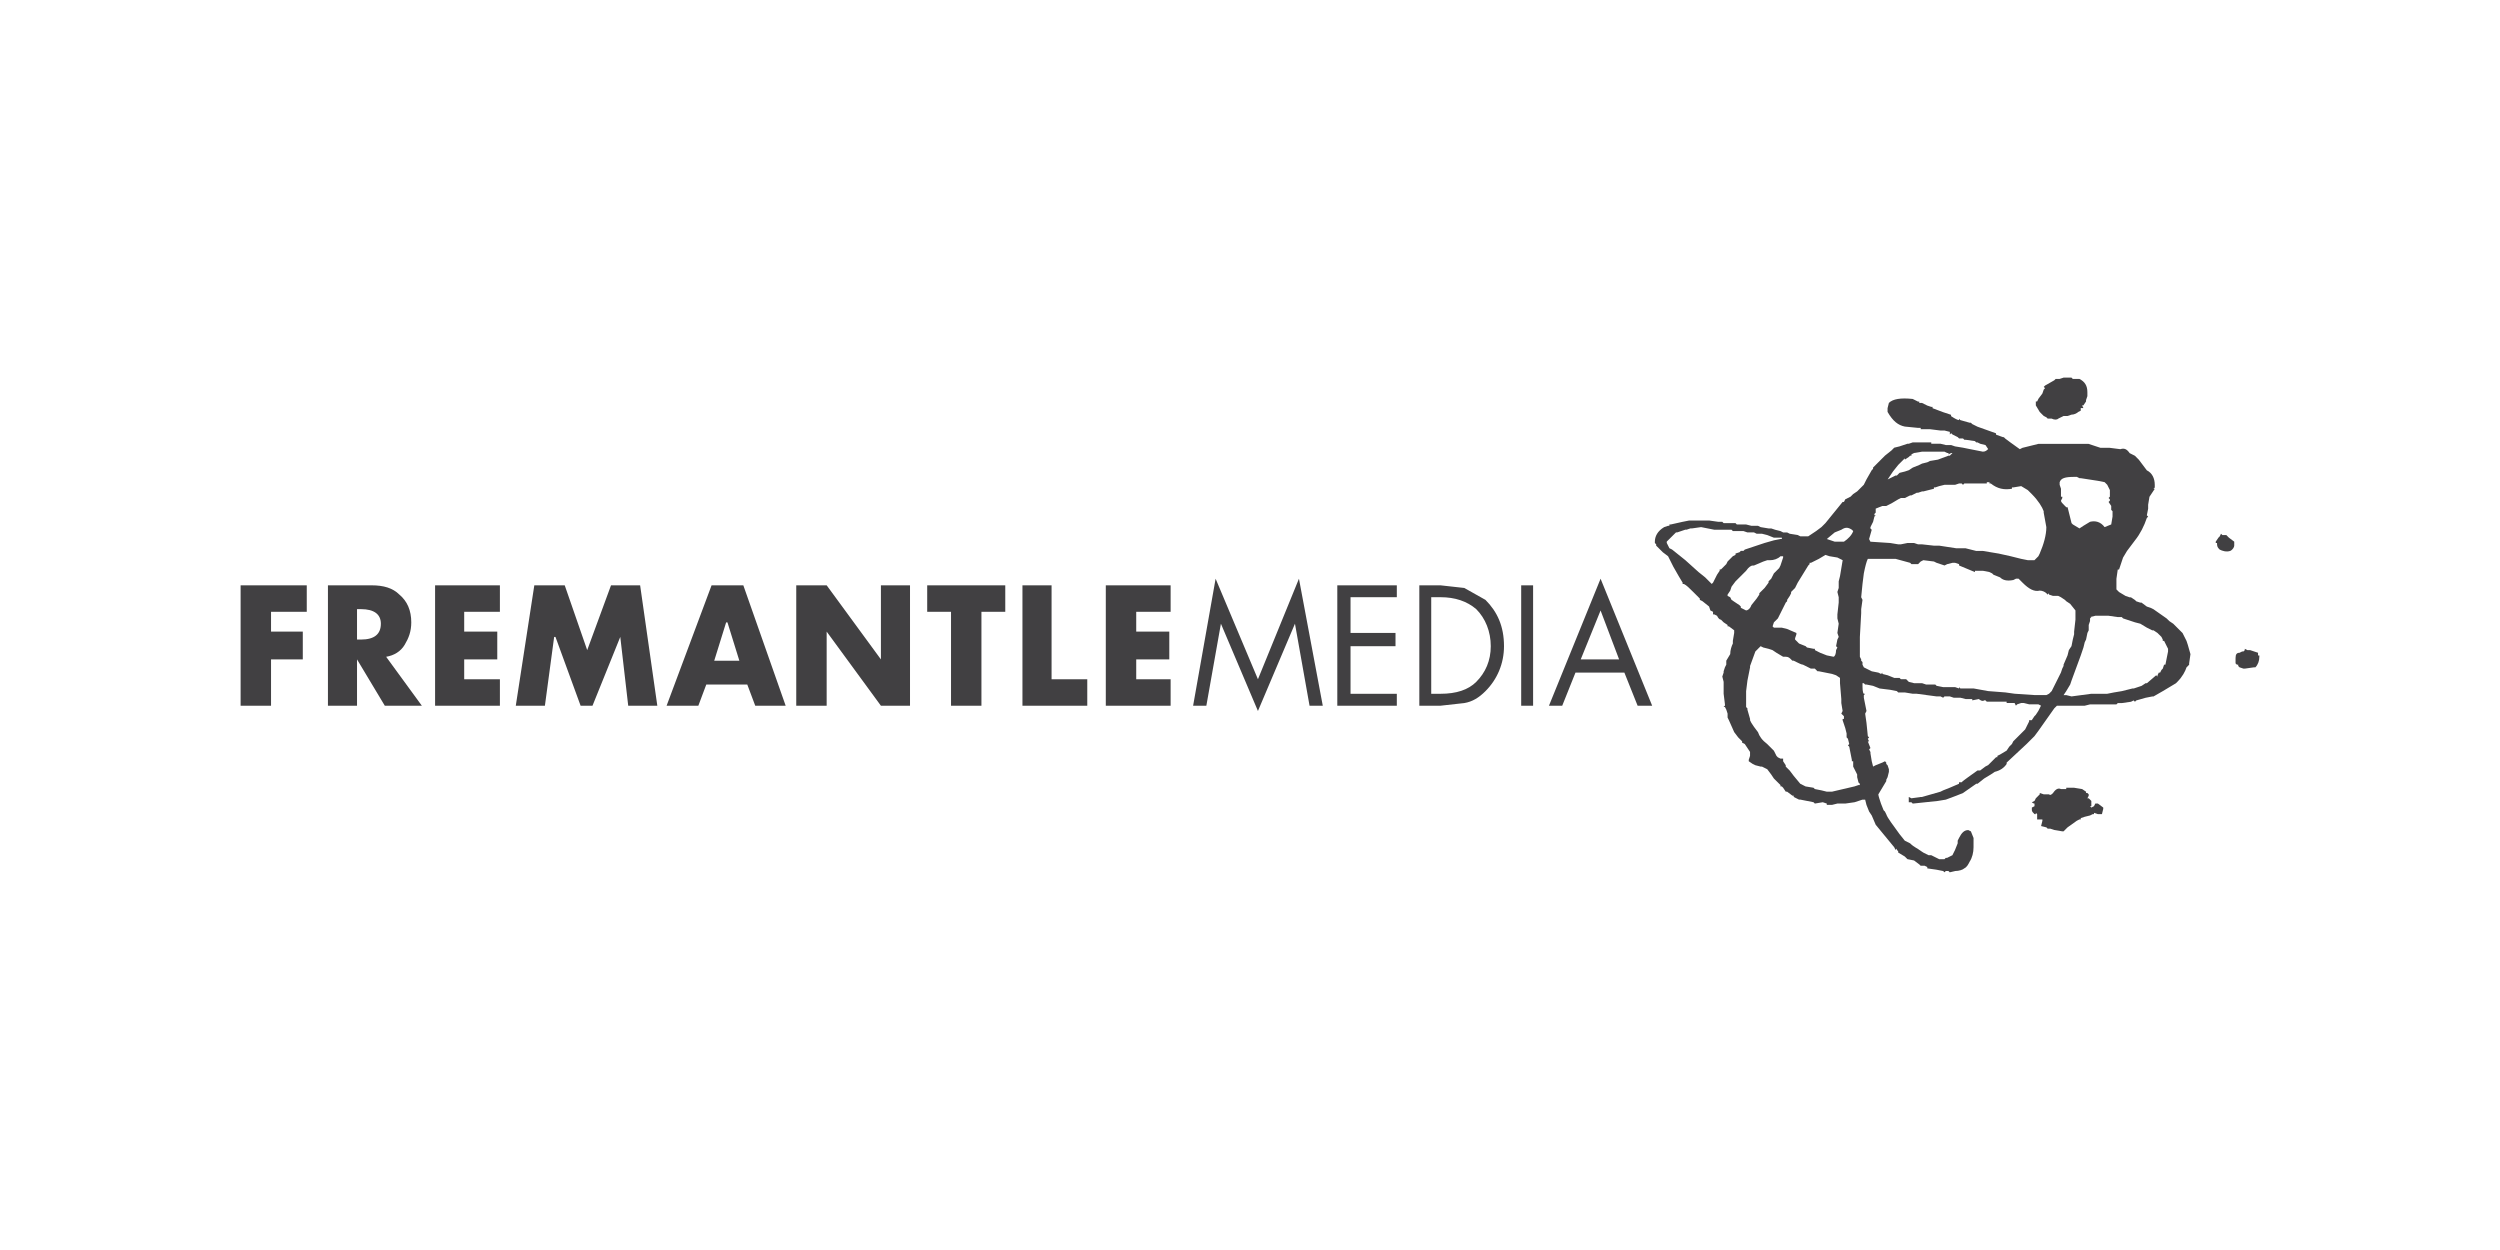 <?xml version="1.0" encoding="utf-8"?>
<!-- Generator: Adobe Illustrator 16.0.0, SVG Export Plug-In . SVG Version: 6.00 Build 0)  -->
<!DOCTYPE svg PUBLIC "-//W3C//DTD SVG 1.1//EN" "http://www.w3.org/Graphics/SVG/1.1/DTD/svg11.dtd">
<svg version="1.1" id="Layer_1" xmlns="http://www.w3.org/2000/svg" xmlns:xlink="http://www.w3.org/1999/xlink" x="0px" y="0px"
	 width="200px" height="100px" viewBox="0 0 200 100" enable-background="new 0 0 200 100" xml:space="preserve">
<g>
	<path fill="#414042" d="M129.528,52.752h-3.07l1.588-3.914L129.528,52.752z M129.951,53.81l1.058,2.647h1.164l-4.127-10.16
		l-4.129,10.16h1.061l1.059-2.647H129.951z M122.648,56.457h-0.953v-9.631h0.953V56.457z M115.239,47.776
		c1.164,0,2.117,0.32,2.859,0.955c0.739,0.739,1.163,1.797,1.163,2.964c0,1.162-0.424,2.114-1.163,2.856
		c-0.636,0.635-1.587,0.952-2.859,0.952h-0.741v-7.728H115.239z M113.546,46.826v9.631h1.693l1.906-0.212
		c0.635-0.106,1.164-0.424,1.692-0.953c0.952-0.952,1.483-2.223,1.483-3.597c0-1.587-0.531-2.751-1.483-3.705l-1.692-0.953
		l-1.906-0.211H113.546z M111.746,47.776h-3.703v2.858h3.598v1.061h-3.598v3.809h3.703v0.953h-4.762v-9.631h4.762V47.776z
		 M95.449,56.457l1.8-10.16l3.386,8.043l3.281-8.043l1.906,10.16h-1.058l-1.167-6.561l-2.962,6.984l-2.962-6.984l-1.165,6.561
		H95.449z M93.65,46.826v2.118h-2.752v1.584h2.646v2.224h-2.646v1.588h2.752v2.117h-5.186v-9.631H93.65z M84.126,46.826v7.514h2.856
		v2.117h-5.186v-9.631H84.126z M80.422,46.826v2.118h-1.907v7.513h-2.433v-7.513h-1.906v-2.118H80.422z M72.801,46.826v9.631h-2.329
		l-4.339-5.929v5.929H63.7v-9.631h2.434l4.339,5.926v-5.926H72.801z M59.148,52.857h-2.01l0.953-3.067h0.105L59.148,52.857z
		 M56.926,46.826l-3.598,9.631h2.54l0.634-1.693h3.281l0.636,1.693h2.434l-3.387-9.631H56.926z M45.178,46.826l1.798,5.185
		l1.905-5.185h2.329l1.375,9.631h-2.328l-0.635-5.504L47.4,56.457h-0.952l-2.011-5.504h-0.105l-0.74,5.504h-2.329l1.482-9.631
		H45.178z M37.136,54.34h2.856v2.117h-5.185v-9.631h5.185v2.118h-2.856v1.584h2.646v2.224h-2.646V54.34z M28.881,48.731
		c1.057,0,1.588,0.421,1.588,1.165c0,0.845-0.531,1.268-1.588,1.268h-0.319v-2.433H28.881z M29.727,46.826h-3.492v9.631h2.327
		v-3.705l2.222,3.705h2.964l-2.857-3.914c0.635-0.105,1.164-0.427,1.48-0.953c0.319-0.531,0.531-1.062,0.531-1.799
		c0-0.953-0.319-1.694-0.953-2.224C31.42,47.038,30.68,46.826,29.727,46.826 M24.541,46.826v2.118h-2.858v1.584h2.541v2.224h-2.541
		v3.705h-2.434v-9.631H24.541z"/>
	<path fill="#414042" d="M163.5,30.95l0.105,0.106l-0.105,0.106l-0.108,0.317l-0.317,0.423l-0.104,0.214h-0.105v0.316l0.315,0.529
		l0.319,0.317l0.212,0.107l0.105,0.105h0.317c0.212,0.104,0.424,0.104,0.528,0l0.424-0.212h0.212h0.106l0.316-0.106
		c0.211,0,0.425-0.106,0.528-0.211l0.212-0.106v-0.212h0.212l-0.105-0.211h0.105l0.211-0.316v-0.107l0.108-0.318v-0.318
		c0-0.528-0.214-0.845-0.637-1.058h-0.424h-0.105l-0.105-0.105h-0.635l-0.318,0.105h-0.316l-0.105,0.106l-0.741,0.424L163.5,30.95z"
		/>
	<path fill="#414042" d="M177.258,43.438h0.105v0.106c0,0.212,0.107,0.317,0.213,0.423c0.211,0.106,0.528,0.212,0.846,0.106
		c0.212-0.106,0.317-0.317,0.317-0.423v-0.212v-0.105l-0.424-0.318l-0.211-0.211h-0.317l-0.106-0.106l-0.104,0.212l-0.105,0.105
		l-0.213,0.318V43.438z"/>
	<path fill="#414042" d="M179.585,52.011l-0.106,0.105h-0.104l-0.212,0.106c-0.212,0-0.319,0.105-0.319,0.423v0.424l0.107,0.105
		h0.106v0.105l0.105,0.106l0.315,0.105h0.106l0.743-0.105h0.105c0.212-0.212,0.317-0.526,0.317-0.844v-0.105h-0.105v-0.215
		l-0.636-0.212h-0.213l-0.212-0.105V52.011z"/>
	<path fill="#414042" d="M167.31,64.076l-0.212-0.212h-0.105l0.105-0.211v-0.106l-0.105-0.105h-0.107v-0.106l-0.316-0.211
		l-0.636-0.104h-0.634v0.104h-0.424c-0.212-0.104-0.423,0-0.634,0.317c-0.105,0.105-0.212,0.212-0.318,0.105h-0.105H163.5
		l-0.319-0.105v0.105l-0.315,0.317l-0.105,0.212l-0.213,0.105c0.107,0.106,0.213,0.106,0.213,0.106v0.105v0.105l-0.213,0.109v0.103
		v0.106c0,0.105,0.107,0.211,0.213,0.317h0.105v-0.106l0.105,0.106v0.423h0.421v0.106l-0.105,0.424l0.426,0.105l0.105,0.106h0.212
		l0.317,0.105l0.635,0.106h0.105l0.318-0.318l0.741-0.529l0.21-0.106h0.105v-0.105l0.317-0.106l0.425-0.105l0.212-0.105h0.105
		v-0.106l0.317,0.106h0.318l0.106-0.424v-0.103l-0.425-0.32h-0.211l-0.106,0.211l-0.212,0.109l-0.105-0.109h0.105V64.076z"/>
	<path fill="#414042" d="M165.722,54.446l0.74-2.013l0.214-0.633l0.104-0.425l0.105-0.212l0.108-0.527l0.104-0.212v-0.426
		l0.106-0.317v-0.208l0.105-0.106h-0.105l0.424-0.106h1.058l0.741,0.106h0.317l0.105,0.106l0.953,0.314l0.424,0.109l0.528,0.318
		l0.424,0.211h0.105l0.317,0.212l0.317,0.315l0.105,0.211v0.105h0.105l0.318,0.636v0.213l-0.212,1.057h-0.106l-0.105,0.317
		l-0.105,0.106l-0.107,0.211h-0.104l-0.105,0.213v0.105l-0.106-0.105l-0.74,0.635h-0.106l-0.319,0.212l-0.632,0.212h-0.105
		l-0.848,0.211l-0.636,0.106l-0.529,0.105h-1.27l-1.588,0.212l-0.423-0.105h-0.212l0.212-0.318l0.317-0.528L165.722,54.446z
		 M168.579,38.783l0.212,0.423v0.106v0.423l-0.105,0.105l0.105,0.106v0.106l-0.105,0.104l0.212,0.318v0.317l0.105,0.106v0.426
		l-0.105,0.633l-0.53,0.212c-0.316-0.425-0.739-0.53-1.163-0.425l-0.528,0.319l-0.319,0.211l-0.529-0.317l-0.105-0.107l-0.316-1.27
		h-0.106l-0.105-0.105c-0.212-0.212-0.318-0.318-0.318-0.421l0.106-0.212v-0.105h-0.106v-0.637l-0.106-0.315v-0.211
		c0.106-0.318,0.425-0.423,1.164-0.423h0.214l0.21,0.105h0.105l1.377,0.212l0.528,0.106L168.579,38.783z M140.64,51.905l0.105-0.104
		l0.106-0.105l0.213,0.105l0.421,0.104l0.317,0.105l0.319,0.215l0.528,0.314h0.212c0.212,0,0.317,0.105,0.424,0.212l0.105,0.105
		h0.105l0.212,0.105c0.212,0.106,0.423,0.212,0.529,0.212l0.635,0.317h0.317l0.213,0.212h0.104l1.06,0.212l0.317,0.106l0.317,0.212
		v0.423l0.106,1.271v0.317l0.105,0.635l-0.105,0.212l0.211,0.211v0.213h-0.105v0.106l0.212,0.635l0.106,0.423v0.314l0.106,0.109
		l0.105,0.423l-0.105,0.106l0.105,0.105l0.209,1.057V60.9h0.106v0.427l0.318,0.632v0.214l0.105,0.421l0.106,0.106v0.106h-0.106
		l-0.317,0.107l-1.799,0.421h-0.422l-0.426-0.105l-0.528-0.105l-0.105-0.104l-0.636-0.105l-0.423-0.214l-0.529-0.636l-0.317-0.42
		l-0.317-0.317v-0.109L142.65,60.9v-0.21h-0.211l-0.212-0.105l-0.105-0.108l-0.212-0.421l-0.53-0.529
		c-0.422-0.319-0.635-0.635-0.74-0.952l-0.318-0.424l-0.211-0.317l-0.106-0.211v-0.106l-0.211-0.741v-0.106l-0.105-0.105v-1.271
		l0.105-0.846l0.211-1.06V53.28l0.424-1.162L140.64,51.905z M142.65,44.497v0.105l-0.211,0.635l-0.106,0.212l-0.423,0.423
		l-0.213,0.423l-0.212,0.212v0.106l-0.315,0.423l-0.425,0.423v0.106l-0.212,0.317l-0.423,0.529
		c-0.106,0.317-0.317,0.424-0.423,0.424l-0.423-0.212V48.52l-0.106-0.106l-0.635-0.423l-0.105-0.211l-0.212-0.106v-0.106
		l0.212-0.317l0.105-0.317l0.316-0.423l0.848-0.847c0.212-0.317,0.423-0.424,0.528-0.424h0.105l0.743-0.317l0.315-0.106h0.212
		c0.318,0,0.636-0.106,0.848-0.317H142.65z M135.348,42.274l0.741-0.105l1.06,0.211h1.375l0.104,0.106l0.106-0.106l-0.106,0.106
		h0.848l0.317,0.108h0.528l0.212,0.105h0.425l0.422,0.106l0.53,0.209h0.636v0.106h-0.106l-0.529,0.106l-0.74,0.211l-1.588,0.529
		l-0.106,0.106h-0.211l-0.106,0.106l-0.318,0.105v0.106l-0.212,0.106l-0.422,0.423l-0.104,0.211l-0.425,0.424h-0.105v0.106
		l-0.211,0.317l-0.319,0.635l-0.106,0.105l-0.528-0.529l-0.528-0.423l-1.06-0.954l-1.057-0.847l-0.214-0.106l-0.212-0.423v-0.105
		l0.743-0.739h0.105l0.634-0.214h0.105l0.318-0.106H135.348z M152.811,45.026L152.811,45.026l0.106,0.106h0.528l0.211-0.211
		l0.211-0.106l0.849,0.106l0.211,0.105l0.636,0.212l0.212-0.106l0.424-0.106h0.21l0.317,0.106v0.106l1.271,0.53v-0.106h0.636
		l0.529,0.106l0.212,0.105l0.105,0.106l0.529,0.212c0.211,0.211,0.528,0.317,1.059,0.211l0.211-0.106h0.106h0.104l0.317,0.318
		c0.529,0.529,0.954,0.741,1.375,0.635c0.211,0,0.425,0.106,0.531,0.211l0.105,0.106l0.105-0.106v0.106l0.318,0.106h0.422
		l0.212,0.106l0.318,0.211l0.105,0.106l0.317,0.211l0.424,0.53v0.738l-0.107,0.956v0.211l-0.105,0.421l-0.105,0.531l-0.211,0.315
		l-0.105,0.423l-0.318,0.741v0.105l-0.105,0.212l-0.106,0.317l-0.74,1.482l-0.212,0.212l-0.211,0.106h-0.952l-1.588-0.106
		l-0.742-0.105l-1.374-0.106l-1.166-0.211h-1.058l-0.106-0.106v0.106l-0.317-0.106h-0.952l-0.529-0.105l-0.104-0.105h-0.741
		l-0.318-0.106h-0.635l-0.424-0.105l-0.211-0.212h-0.424l-0.105-0.105h-0.424l-0.529-0.212l-0.422-0.106V53.81l-0.105,0.106
		l-0.212-0.106l-0.531-0.105l-0.634-0.317L149,53.175v-0.212l-0.105-0.105v-0.105l-0.105-0.212v-1.587l0.105-1.903v-0.319L149,47.99
		l-0.105-0.211L149,46.72l0.106-0.847c0.105-0.529,0.212-0.953,0.319-1.165h0.422h1.799L152.811,45.026z M146.355,44.497
		l0.635,0.105l0.423,0.212l-0.212,1.271l-0.105,0.423v0.529l-0.105,0.318l0.105,0.423v0.423l-0.105,0.953v0.318l0.105,0.423
		l-0.105,0.741l0.105,0.315l-0.105,0.211l-0.106,0.531l0.106,0.105l-0.106,0.21c0,0.317-0.107,0.529-0.211,0.529l-0.528-0.106
		l-0.531-0.208l-0.423-0.215v-0.105h-0.105l-0.529-0.104l-0.106-0.105l-0.528-0.212l-0.317-0.319v-0.105l0.105-0.316v-0.105
		l-0.74-0.318l-0.423-0.105h-0.636l-0.107-0.106l0.107-0.321l0.317-0.314l0.635-1.271l0.106-0.106V47.99l0.211-0.317l0.106-0.212
		v-0.105l0.317-0.318l0.211-0.423l0.847-1.377l0.105-0.106v-0.106h0.106l0.634-0.317l0.531-0.317L146.355,44.497z M148.152,42.38
		l0.106,0.106c-0.106,0.319-0.421,0.635-0.74,0.847h-0.742l-0.632-0.212l0.632-0.527l0.531-0.214
		C147.625,42.169,147.838,42.169,148.152,42.38 M151.329,40.263l0.528-0.315l0.212-0.106h0.317l0.424-0.211h0.106l0.423-0.211h0.105
		l0.317-0.106h0.104l0.849-0.214v-0.106h0.106l0.316-0.105l0.424-0.104h0.846l0.317-0.106h0.212l0.105,0.106l0.106-0.106h1.798
		v-0.105h0.214v0.105h0.105c0.529,0.421,1.058,0.529,1.693,0.421v-0.106h0.106l0.633-0.105l0.529,0.319l0.318,0.317
		c0.527,0.529,0.845,1.056,0.953,1.374v0.109l0.212,1.162c0,0.637-0.212,1.375-0.531,2.116l-0.106,0.212l-0.314,0.317h-0.531
		l-0.529-0.106l-0.845-0.211l-0.953-0.212l-1.27-0.211h-0.53l-0.846-0.212h-0.741l-1.376-0.211h-0.423l-0.953-0.106h-0.317
		l-0.317-0.106h-0.529l-0.529,0.106h-0.212l-0.635-0.106l-1.587-0.105l-0.106-0.212l0.211-0.741l-0.104-0.106v-0.105l0.212-0.425
		l0.106-0.42l0.104-0.106h-0.104v-0.106l0.104-0.105v-0.321l0.531-0.211h0.316L151.329,40.263z M154.081,36.135h0.424h1.058
		l0.212,0.106h0.105v0.107l0.212-0.107h0.106l-0.212,0.213h-0.106l-0.848,0.317l-0.634,0.106l-0.211,0.105l-0.425,0.106
		l-0.213,0.106l-0.526,0.213l-0.319,0.21l-0.317,0.106l-0.423,0.105l-0.212,0.213h-0.105l-0.636,0.317l0.425-0.636l0.422-0.529
		l0.529-0.529v0.106l0.317-0.211l0.106-0.106h0.106v-0.106l0.211-0.107l0.635-0.106H154.081z M151.011,32.962
		c0.425,0.74,0.847,1.058,1.376,1.164l1.059,0.105h0.211v0.106h0.742l0.846,0.106h0.318l0.424,0.106v0.21l0.105-0.105l0.106,0.105
		l0.422,0.211l0.105,0.106h0.317l0.106,0.106h0.106l0.74,0.107l0.105,0.104h0.106l0.212,0.108l0.422,0.104l0.214,0.319
		c-0.108,0.106-0.214,0.209-0.424,0.209l-1.058-0.209l-0.531-0.108l-0.635-0.104l-0.316-0.108h-0.423l-0.425-0.104h-0.739v-0.108
		h-1.481l-0.319,0.108h-0.105l-0.635,0.212l-0.424,0.104l-0.211,0.214l-0.529,0.422l-0.952,0.954v0.104l-0.107,0.106l-0.422,0.742
		l-0.212,0.423l-0.529,0.529l-0.318,0.211l-0.21,0.212l-0.424,0.211l-0.106,0.209h-0.105l-1.375,1.693l-0.319,0.319l-0.422,0.317
		l-0.636,0.423h-0.635l-0.212-0.104L143.18,42.7l-0.211-0.105h-0.318l-0.211-0.108l-0.424-0.106l-0.318-0.106h-0.212l-0.634-0.105
		l-0.212-0.106h-0.529l-0.423-0.106h-0.742l-0.105-0.107h-0.951l-0.106-0.106h-0.318l-0.74-0.105h-1.588l-0.528,0.105l-0.952,0.213
		h-0.107v0.106h-0.106l-0.314,0.106c-0.531,0.317-0.742,0.741-0.742,1.164v0.105l0.105,0.106v0.106l0.531,0.529l0.42,0.317
		l0.426,0.848l0.423,0.741l0.317,0.529v0.105h0.106c0.21,0.106,0.422,0.317,0.739,0.635l0.53,0.529v0.106l0.211,0.106l0.529,0.423
		l0.105,0.318l0.212,0.106v0.211h0.107l0.212,0.106c0.104,0.212,0.211,0.314,0.316,0.314l0.212,0.211l0.317,0.212v0.109h0.105
		l0.423,0.317v0.212l-0.106,0.632v0.214c-0.104,0.212-0.21,0.527-0.21,0.845l-0.316,0.529v0.317l-0.107,0.212l-0.105,0.317v0.105
		l-0.106,0.318l0.106,0.424v0.105h0.105h-0.105v0.847l0.105,0.847v0.106l-0.105,0.105h0.105l0.107,0.212l0.104,0.317v0.317
		l0.105,0.213l0.423,0.952l0.318,0.42l0.317,0.318v0.108l0.212,0.105l0.422,0.635v0.315l-0.104,0.318V60.9l0.316,0.215l0.212,0.103
		l0.424,0.109h0.106l0.422,0.211l0.317,0.421l0.213,0.32l0.529,0.527v0.107h0.106l0.104,0.105l0.212,0.315h0.106l0.423,0.318h0.105
		v0.105l0.424,0.212h0.105l1.059,0.211l0.105,0.106l0.634-0.106l0.32,0.106v0.105h0.422l0.424-0.105h0.635l0.74-0.106L149,63.971
		h0.212l0.106,0.423l0.211,0.529l0.211,0.317l0.317,0.741l1.482,1.8l0.106,0.212l0.105-0.106v0.106l0.105,0.105v0.105l0.529,0.318
		l0.212,0.211l0.529,0.106l0.422,0.317l0.106,0.105h0.319l0.212,0.105v0.106l0.739,0.106l0.529,0.106l0.106,0.103l0.106-0.103h0.211
		l0.106,0.103l0.422-0.103c0.317,0,0.635-0.106,0.741-0.213c0.212-0.106,0.319-0.317,0.425-0.529
		c0.21-0.317,0.315-0.741,0.315-1.164v-0.212V67.04l-0.211-0.528l-0.21-0.106c-0.319,0-0.531,0.212-0.743,0.635l-0.105,0.212v0.212
		l-0.212,0.529l-0.21,0.423l-0.424,0.212h-0.105l-0.106,0.105h-0.424l-0.634-0.317h-0.212l-0.426-0.212l-0.317-0.211
		c-0.104-0.106-0.422-0.212-0.739-0.529l-0.424-0.212l-0.423-0.529c-0.528-0.741-0.953-1.271-1.059-1.588l-0.105-0.212l-0.106-0.105
		l-0.21-0.529c-0.108-0.317-0.212-0.635-0.212-0.741l0.634-1.06v-0.105l0.105-0.209l0.106-0.426v-0.209l-0.106-0.32l-0.105-0.103
		v-0.109L150.8,60.9l-0.211,0.105l-0.531,0.212l-0.21,0.109L149.74,60.9l-0.104-0.633v-0.106l-0.106-0.211l0.106-0.106l-0.21-0.531
		h0.104l-0.104-0.209l0.104-0.109l-0.104-0.103l-0.107-1.059l-0.106-0.741l0.106-0.212l-0.212-1.059V55.61l0.105-0.106h-0.105
		C149,55.398,149,55.081,149,54.657h0.106l0.105,0.106h0.106l0.529,0.105l0.527,0.212l0.848,0.105l0.529,0.105l0.105,0.106h0.529
		l0.637,0.105h0.316l1.587,0.212h0.317l0.212,0.105l0.106-0.105h0.424l0.316,0.105h0.529l0.424,0.106h0.528v0.105l0.53-0.105
		c0.105,0.105,0.317,0.211,0.423,0.105h0.104l0.105,0.105h1.589v0.106h0.636l0.105,0.212l0.106-0.106l0.315-0.105h0.212l0.424,0.105
		h0.739l0.212,0.106l-0.212,0.423l-0.209,0.317l-0.105,0.105l-0.213,0.319h-0.212v0.105l-0.317,0.635l-0.951,0.95l-0.106,0.214
		l-0.213,0.212l-0.211,0.317l-0.528,0.315l-0.212,0.105v0.108h-0.105l-0.635,0.633l-0.214,0.109l-0.422,0.317h-0.212l-0.739,0.528
		l-0.426,0.314l-0.105,0.106h-0.212V62.7l-0.739,0.319l-0.53,0.21l-0.212,0.105l-1.481,0.424h-0.106l-0.739,0.105l-0.213-0.105
		v0.423h0.213l0.106,0.106l2.009-0.212l0.637-0.105l0.846-0.317l0.528-0.212l1.059-0.741h0.106l0.529-0.421l0.529-0.32l0.317-0.212
		c0.424-0.103,0.74-0.314,0.952-0.632v-0.109l1.587-1.479l0.637-0.635l0.314-0.423l1.272-1.801l0.212-0.211h2.221l0.425-0.106h2.116
		l0.106-0.105h0.317l0.741-0.106l0.212-0.105l0.105,0.105l0.104-0.105l0.741-0.212l0.53-0.105h0.105l0.74-0.424l1.059-0.635
		l0.105-0.105c0.424-0.424,0.636-0.848,0.742-1.165l0.209-0.212v-0.105l0.106-0.741l-0.21-0.74l-0.105-0.318l-0.318-0.632
		l-0.741-0.741l-0.317-0.214l-0.212-0.208l-1.058-0.742l-0.212-0.105l-0.317-0.106l-0.426-0.317h-0.103l-0.319-0.106l-0.104-0.106
		l-0.317-0.211h-0.105l-0.319-0.106l-0.529-0.317l-0.211-0.212v-0.847l0.106-0.741h0.104l0.318-0.954l0.316-0.529l0.637-0.847
		c0.424-0.527,0.74-1.164,0.952-1.797l0.105-0.106l-0.105-0.106l0.105-0.532v-0.317l0.105-0.633l0.424-0.637h-0.105l0.105-0.106
		v-0.209c0-0.529-0.211-0.954-0.635-1.165l-0.637-0.847l-0.315-0.317l-0.423-0.213c-0.214-0.315-0.426-0.423-0.743-0.315
		l-0.846-0.108h-0.74l-0.953-0.315h-4.023l-1.269,0.315l-0.212,0.108l-0.739-0.531l-0.425-0.317l-0.105-0.106
		c-0.105,0-0.316-0.105-0.634-0.211v-0.105l-1.482-0.529l-0.424-0.212l-0.105-0.107h-0.104l-0.742-0.21l-0.106-0.106v0.106
		c-0.105,0-0.317-0.106-0.634-0.317v-0.106l-0.636-0.211l-0.845-0.318v-0.105h-0.106l-0.317-0.106l-0.425-0.212h-0.213v-0.105
		h-0.104l-0.422-0.211c-0.954-0.105-1.588,0-1.906,0.316l-0.106,0.423v0.106v0.106V32.962z"/>
</g>
</svg>
